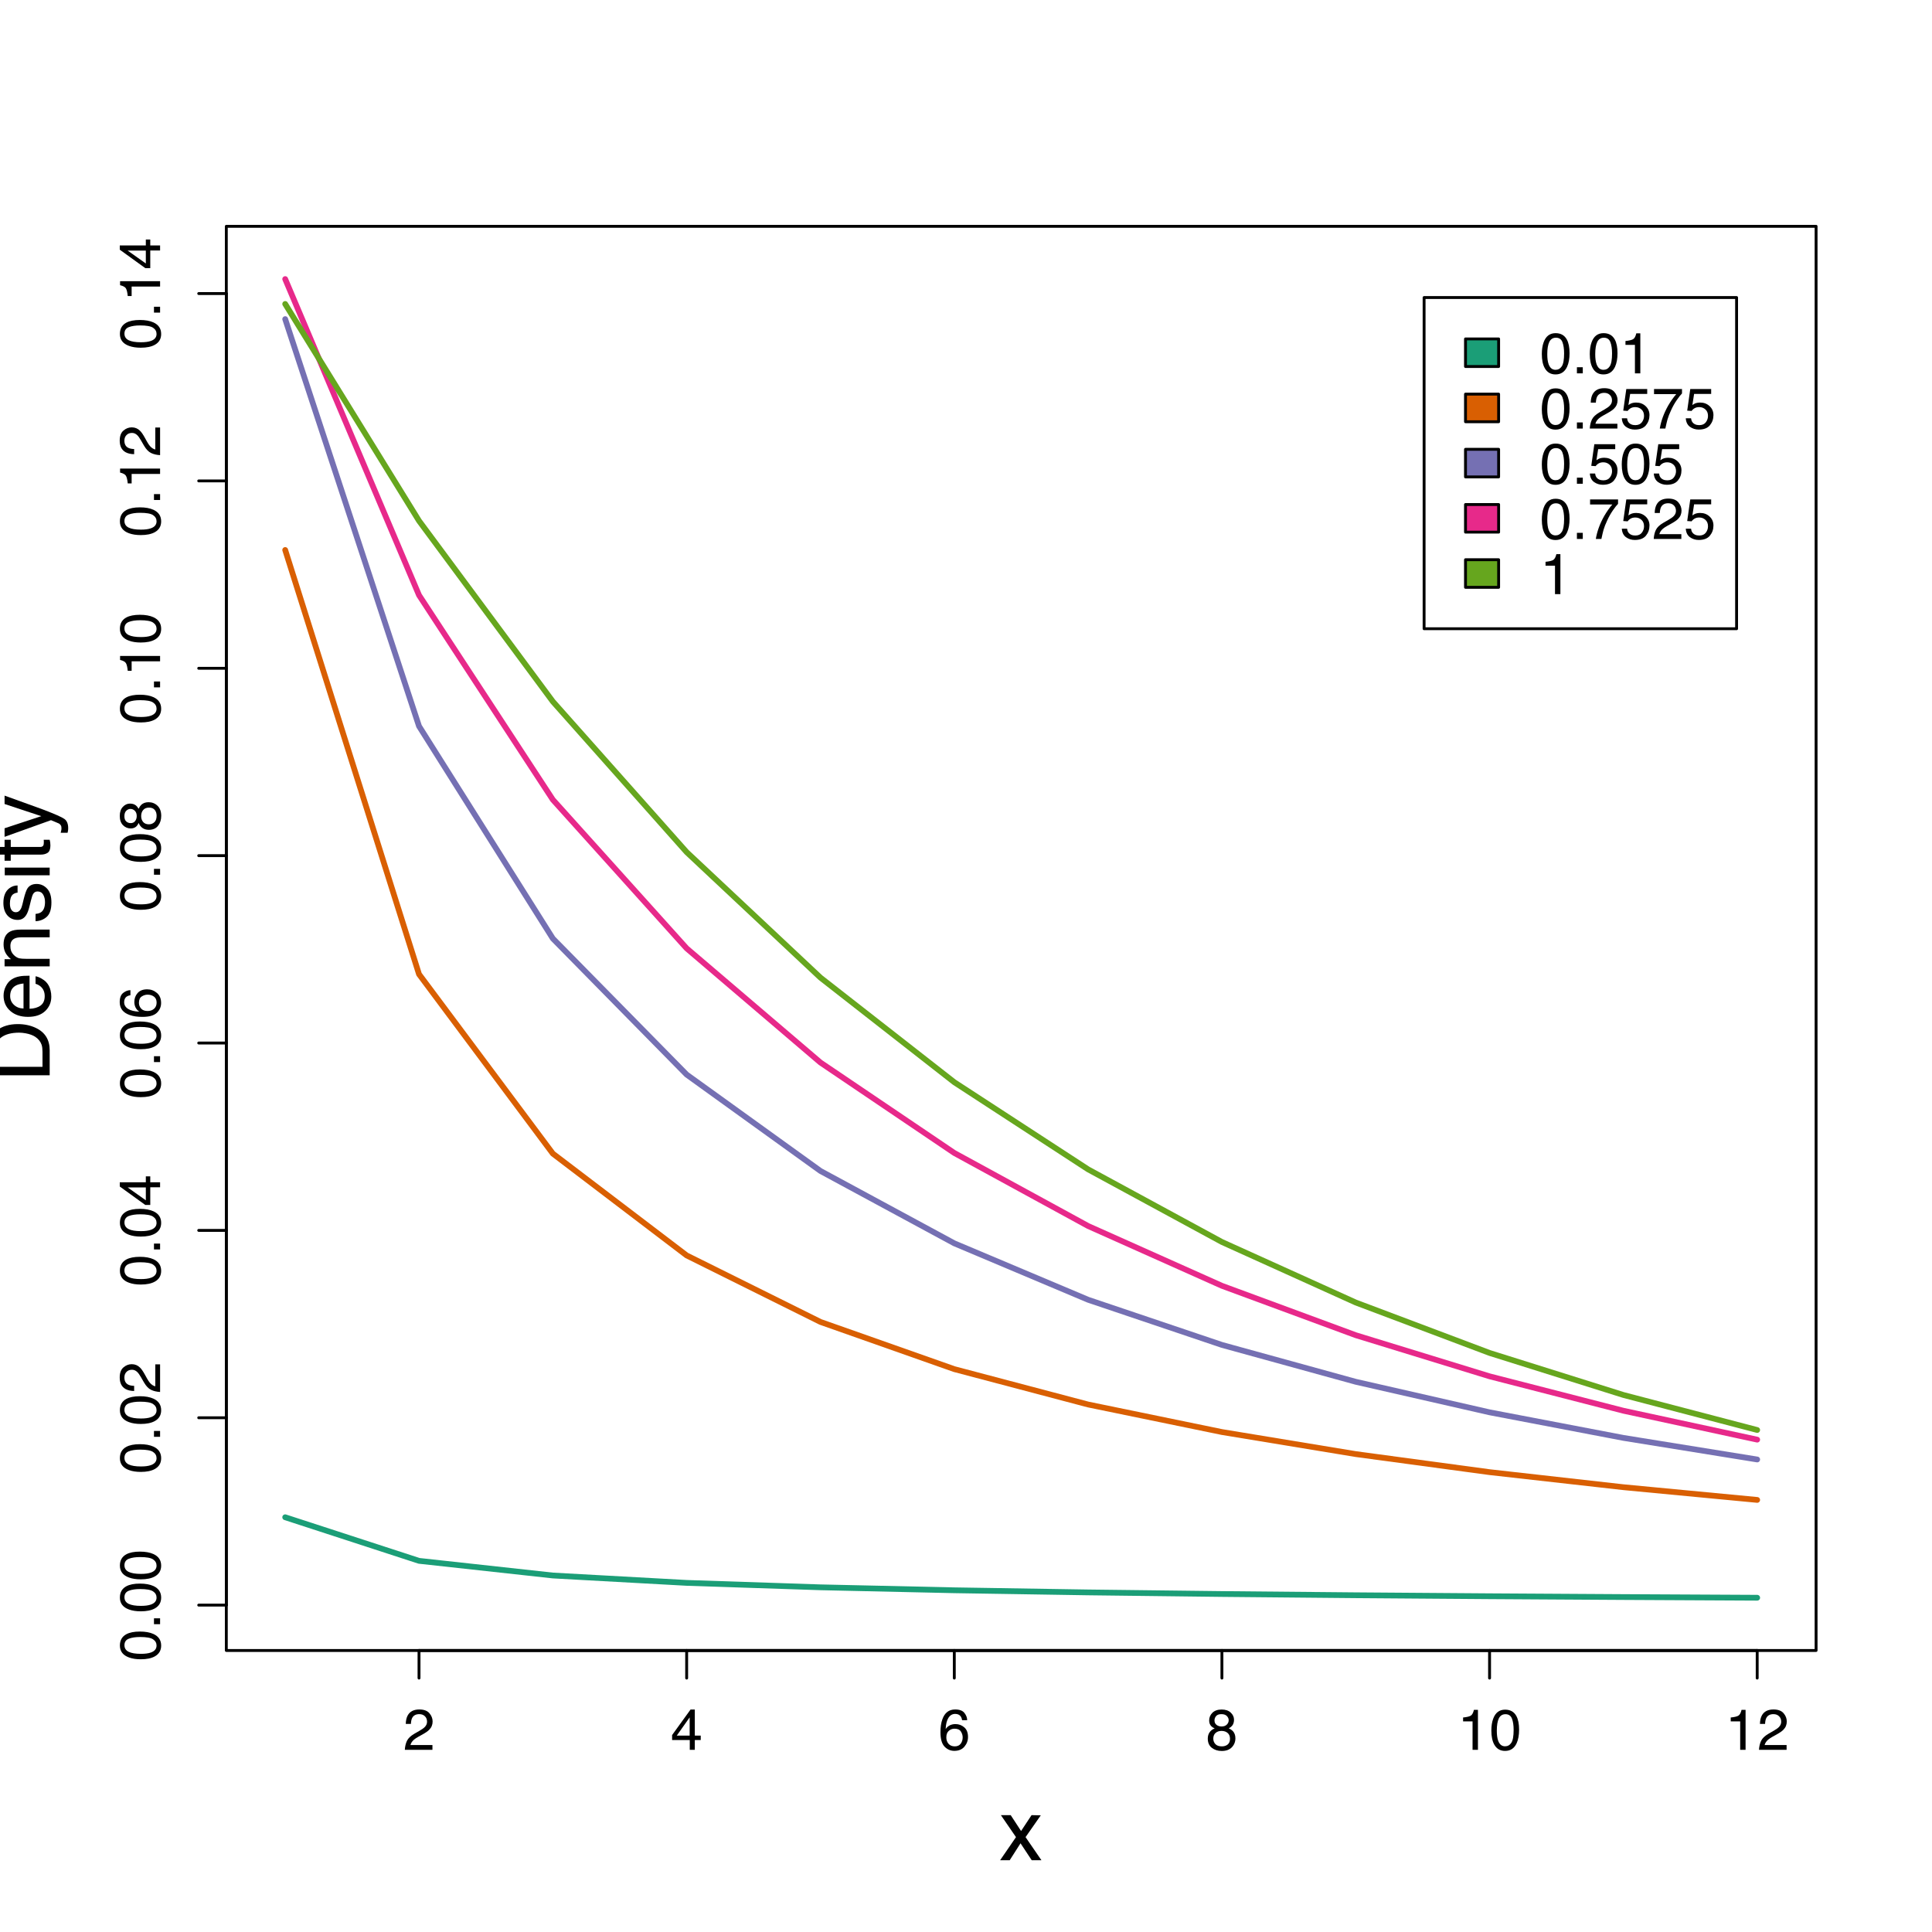 <?xml version="1.0" encoding="UTF-8"?>
<svg xmlns="http://www.w3.org/2000/svg" xmlns:xlink="http://www.w3.org/1999/xlink" width="504pt" height="504pt" viewBox="0 0 504 504" version="1.1">
<defs>
<g>
<symbol overflow="visible" id="glyph0-0">
<path style="stroke:none;" d="M 0.484 0 L 0.484 -10.766 L 9.031 -10.766 L 9.031 0 Z M 7.672 -1.344 L 7.672 -9.406 L 1.828 -9.406 L 1.828 -1.344 Z M 7.672 -1.344 "/>
</symbol>
<symbol overflow="visible" id="glyph0-1">
<path style="stroke:none;" d="M 0.469 0 C 0.52 -0.906 0.707 -1.691 1.031 -2.359 C 1.352 -3.023 1.988 -3.633 2.938 -4.188 L 4.344 -5 C 4.969 -5.363 5.406 -5.676 5.656 -5.938 C 6.062 -6.344 6.266 -6.805 6.266 -7.328 C 6.266 -7.93 6.078 -8.41 5.703 -8.766 C 5.336 -9.129 4.852 -9.312 4.25 -9.312 C 3.344 -9.312 2.719 -8.973 2.375 -8.297 C 2.188 -7.922 2.082 -7.41 2.062 -6.766 L 0.719 -6.766 C 0.738 -7.68 0.91 -8.426 1.234 -9 C 1.805 -10.02 2.812 -10.531 4.25 -10.531 C 5.457 -10.531 6.336 -10.203 6.891 -9.547 C 7.441 -8.898 7.719 -8.18 7.719 -7.391 C 7.719 -6.547 7.422 -5.828 6.828 -5.234 C 6.492 -4.879 5.883 -4.457 5 -3.969 L 3.984 -3.406 C 3.516 -3.145 3.141 -2.895 2.859 -2.656 C 2.367 -2.227 2.062 -1.758 1.938 -1.25 L 7.672 -1.25 L 7.672 0 Z M 0.469 0 "/>
</symbol>
<symbol overflow="visible" id="glyph0-2">
<path style="stroke:none;" d="M 4.953 -3.719 L 4.953 -8.469 L 1.594 -3.719 Z M 4.984 0 L 4.984 -2.562 L 0.375 -2.562 L 0.375 -3.859 L 5.188 -10.516 L 6.297 -10.516 L 6.297 -3.719 L 7.844 -3.719 L 7.844 -2.562 L 6.297 -2.562 L 6.297 0 Z M 4.984 0 "/>
</symbol>
<symbol overflow="visible" id="glyph0-3">
<path style="stroke:none;" d="M 4.391 -10.531 C 5.555 -10.531 6.367 -10.223 6.828 -9.609 C 7.297 -9.004 7.531 -8.379 7.531 -7.734 L 6.219 -7.734 C 6.145 -8.148 6.023 -8.477 5.859 -8.719 C 5.535 -9.156 5.051 -9.375 4.406 -9.375 C 3.664 -9.375 3.078 -9.031 2.641 -8.344 C 2.211 -7.664 1.973 -6.691 1.922 -5.422 C 2.223 -5.867 2.602 -6.203 3.062 -6.422 C 3.488 -6.617 3.957 -6.719 4.469 -6.719 C 5.352 -6.719 6.117 -6.438 6.766 -5.875 C 7.422 -5.312 7.75 -4.473 7.75 -3.359 C 7.75 -2.41 7.438 -1.566 6.812 -0.828 C 6.195 -0.098 5.316 0.266 4.172 0.266 C 3.191 0.266 2.344 -0.102 1.625 -0.844 C 0.914 -1.594 0.562 -2.848 0.562 -4.609 C 0.562 -5.91 0.723 -7.016 1.047 -7.922 C 1.648 -9.66 2.766 -10.531 4.391 -10.531 Z M 4.297 -0.906 C 4.984 -0.906 5.5 -1.133 5.844 -1.594 C 6.188 -2.062 6.359 -2.613 6.359 -3.25 C 6.359 -3.789 6.203 -4.301 5.891 -4.781 C 5.586 -5.27 5.031 -5.516 4.219 -5.516 C 3.656 -5.516 3.16 -5.328 2.734 -4.953 C 2.305 -4.578 2.094 -4.008 2.094 -3.25 C 2.094 -2.582 2.285 -2.023 2.672 -1.578 C 3.066 -1.129 3.609 -0.906 4.297 -0.906 Z M 4.297 -0.906 "/>
</symbol>
<symbol overflow="visible" id="glyph0-4">
<path style="stroke:none;" d="M 4.078 -6.094 C 4.66 -6.094 5.113 -6.254 5.438 -6.578 C 5.77 -6.898 5.938 -7.285 5.938 -7.734 C 5.938 -8.129 5.781 -8.488 5.469 -8.812 C 5.156 -9.145 4.676 -9.312 4.031 -9.312 C 3.395 -9.312 2.938 -9.145 2.656 -8.812 C 2.375 -8.488 2.234 -8.109 2.234 -7.672 C 2.234 -7.172 2.414 -6.781 2.781 -6.5 C 3.145 -6.227 3.578 -6.094 4.078 -6.094 Z M 4.156 -0.906 C 4.77 -0.906 5.273 -1.066 5.672 -1.391 C 6.078 -1.723 6.281 -2.219 6.281 -2.875 C 6.281 -3.551 6.07 -4.062 5.656 -4.406 C 5.25 -4.758 4.719 -4.938 4.062 -4.938 C 3.438 -4.938 2.922 -4.758 2.516 -4.406 C 2.117 -4.051 1.922 -3.555 1.922 -2.922 C 1.922 -2.367 2.102 -1.895 2.469 -1.5 C 2.832 -1.102 3.395 -0.906 4.156 -0.906 Z M 2.281 -5.594 C 1.914 -5.75 1.629 -5.93 1.422 -6.141 C 1.035 -6.523 0.844 -7.031 0.844 -7.656 C 0.844 -8.438 1.125 -9.109 1.688 -9.672 C 2.258 -10.234 3.066 -10.516 4.109 -10.516 C 5.117 -10.516 5.906 -10.25 6.469 -9.719 C 7.039 -9.188 7.328 -8.566 7.328 -7.859 C 7.328 -7.211 7.16 -6.688 6.828 -6.281 C 6.648 -6.051 6.363 -5.828 5.969 -5.609 C 6.406 -5.398 6.75 -5.172 7 -4.922 C 7.457 -4.43 7.688 -3.797 7.688 -3.016 C 7.688 -2.086 7.375 -1.301 6.75 -0.656 C 6.133 -0.02 5.258 0.297 4.125 0.297 C 3.102 0.297 2.238 0.02 1.531 -0.531 C 0.832 -1.082 0.484 -1.883 0.484 -2.938 C 0.484 -3.562 0.633 -4.098 0.938 -4.547 C 1.238 -5.004 1.688 -5.352 2.281 -5.594 Z M 2.281 -5.594 "/>
</symbol>
<symbol overflow="visible" id="glyph0-5">
<path style="stroke:none;" d="M 1.438 -7.422 L 1.438 -8.438 C 2.383 -8.531 3.047 -8.688 3.422 -8.906 C 3.797 -9.125 4.078 -9.633 4.266 -10.438 L 5.312 -10.438 L 5.312 0 L 3.906 0 L 3.906 -7.422 Z M 1.438 -7.422 "/>
</symbol>
<symbol overflow="visible" id="glyph0-6">
<path style="stroke:none;" d="M 4.062 -10.484 C 5.414 -10.484 6.395 -9.926 7 -8.812 C 7.469 -7.945 7.703 -6.766 7.703 -5.266 C 7.703 -3.836 7.488 -2.656 7.062 -1.719 C 6.445 -0.383 5.441 0.281 4.047 0.281 C 2.785 0.281 1.848 -0.266 1.234 -1.359 C 0.723 -2.266 0.469 -3.488 0.469 -5.031 C 0.469 -6.219 0.625 -7.238 0.938 -8.094 C 1.508 -9.688 2.551 -10.484 4.062 -10.484 Z M 4.047 -0.922 C 4.723 -0.922 5.266 -1.223 5.672 -1.828 C 6.078 -2.43 6.281 -3.555 6.281 -5.203 C 6.281 -6.398 6.133 -7.379 5.844 -8.141 C 5.551 -8.91 4.984 -9.297 4.141 -9.297 C 3.359 -9.297 2.785 -8.93 2.422 -8.203 C 2.066 -7.473 1.891 -6.398 1.891 -4.984 C 1.891 -3.91 2.004 -3.051 2.234 -2.406 C 2.586 -1.414 3.191 -0.922 4.047 -0.922 Z M 4.047 -0.922 "/>
</symbol>
<symbol overflow="visible" id="glyph0-7">
<path style="stroke:none;" d="M 1.281 -1.594 L 2.812 -1.594 L 2.812 0 L 1.281 0 Z M 1.281 -1.594 "/>
</symbol>
<symbol overflow="visible" id="glyph0-8">
<path style="stroke:none;" d="M 1.859 -2.672 C 1.941 -1.922 2.289 -1.398 2.906 -1.109 C 3.219 -0.961 3.578 -0.891 3.984 -0.891 C 4.766 -0.891 5.344 -1.141 5.719 -1.641 C 6.094 -2.141 6.281 -2.691 6.281 -3.297 C 6.281 -4.023 6.055 -4.586 5.609 -4.984 C 5.16 -5.391 4.625 -5.594 4 -5.594 C 3.551 -5.594 3.16 -5.504 2.828 -5.328 C 2.504 -5.148 2.227 -4.906 2 -4.594 L 0.859 -4.672 L 1.656 -10.312 L 7.109 -10.312 L 7.109 -9.031 L 2.656 -9.031 L 2.203 -6.125 C 2.453 -6.312 2.688 -6.453 2.906 -6.547 C 3.289 -6.703 3.738 -6.781 4.25 -6.781 C 5.219 -6.781 6.035 -6.469 6.703 -5.844 C 7.367 -5.227 7.703 -4.445 7.703 -3.5 C 7.703 -2.5 7.395 -1.617 6.781 -0.859 C 6.164 -0.109 5.191 0.266 3.859 0.266 C 3.004 0.266 2.242 0.023 1.578 -0.453 C 0.922 -0.93 0.555 -1.672 0.484 -2.672 Z M 1.859 -2.672 "/>
</symbol>
<symbol overflow="visible" id="glyph0-9">
<path style="stroke:none;" d="M 7.844 -10.312 L 7.844 -9.156 C 7.508 -8.832 7.062 -8.266 6.5 -7.453 C 5.938 -6.641 5.441 -5.766 5.016 -4.828 C 4.586 -3.922 4.266 -3.094 4.047 -2.344 C 3.91 -1.852 3.727 -1.07 3.5 0 L 2.047 0 C 2.379 -2 3.109 -3.992 4.234 -5.984 C 4.91 -7.141 5.613 -8.141 6.344 -8.984 L 0.547 -8.984 L 0.547 -10.312 Z M 7.844 -10.312 "/>
</symbol>
<symbol overflow="visible" id="glyph1-0">
<path style="stroke:none;" d="M 0 -0.484 L -10.766 -0.484 L -10.766 -9.031 L 0 -9.031 Z M -1.344 -7.672 L -9.406 -7.672 L -9.406 -1.828 L -1.344 -1.828 Z M -1.344 -7.672 "/>
</symbol>
<symbol overflow="visible" id="glyph1-1">
<path style="stroke:none;" d="M -10.484 -4.062 C -10.484 -5.414 -9.926 -6.395 -8.812 -7 C -7.945 -7.469 -6.766 -7.703 -5.266 -7.703 C -3.836 -7.703 -2.656 -7.488 -1.719 -7.062 C -0.383 -6.445 0.281 -5.441 0.281 -4.047 C 0.281 -2.785 -0.266 -1.848 -1.359 -1.234 C -2.266 -0.723 -3.488 -0.469 -5.031 -0.469 C -6.219 -0.469 -7.238 -0.625 -8.094 -0.938 C -9.688 -1.508 -10.484 -2.551 -10.484 -4.062 Z M -0.922 -4.047 C -0.922 -4.723 -1.223 -5.266 -1.828 -5.672 C -2.43 -6.078 -3.555 -6.281 -5.203 -6.281 C -6.398 -6.281 -7.379 -6.133 -8.141 -5.844 C -8.91 -5.551 -9.297 -4.984 -9.297 -4.141 C -9.297 -3.359 -8.93 -2.785 -8.203 -2.422 C -7.473 -2.066 -6.398 -1.891 -4.984 -1.891 C -3.91 -1.891 -3.051 -2.004 -2.406 -2.234 C -1.414 -2.586 -0.922 -3.191 -0.922 -4.047 Z M -0.922 -4.047 "/>
</symbol>
<symbol overflow="visible" id="glyph1-2">
<path style="stroke:none;" d="M -1.594 -1.281 L -1.594 -2.812 L 0 -2.812 L 0 -1.281 Z M -1.594 -1.281 "/>
</symbol>
<symbol overflow="visible" id="glyph1-3">
<path style="stroke:none;" d="M 0 -0.469 C -0.906 -0.52 -1.691 -0.707 -2.359 -1.031 C -3.023 -1.352 -3.633 -1.988 -4.188 -2.938 L -5 -4.344 C -5.363 -4.969 -5.676 -5.406 -5.938 -5.656 C -6.344 -6.062 -6.805 -6.266 -7.328 -6.266 C -7.93 -6.266 -8.41 -6.078 -8.766 -5.703 C -9.129 -5.336 -9.312 -4.852 -9.312 -4.25 C -9.312 -3.344 -8.973 -2.719 -8.297 -2.375 C -7.922 -2.188 -7.41 -2.082 -6.766 -2.062 L -6.766 -0.719 C -7.68 -0.738 -8.426 -0.91 -9 -1.234 C -10.02 -1.805 -10.531 -2.812 -10.531 -4.25 C -10.531 -5.457 -10.203 -6.336 -9.547 -6.891 C -8.898 -7.441 -8.18 -7.719 -7.391 -7.719 C -6.547 -7.719 -5.828 -7.422 -5.234 -6.828 C -4.879 -6.492 -4.457 -5.883 -3.969 -5 L -3.406 -3.984 C -3.145 -3.516 -2.895 -3.141 -2.656 -2.859 C -2.227 -2.367 -1.758 -2.062 -1.25 -1.938 L -1.25 -7.672 L 0 -7.672 Z M 0 -0.469 "/>
</symbol>
<symbol overflow="visible" id="glyph1-4">
<path style="stroke:none;" d="M -3.719 -4.953 L -8.469 -4.953 L -3.719 -1.594 Z M 0 -4.984 L -2.562 -4.984 L -2.562 -0.375 L -3.859 -0.375 L -10.516 -5.188 L -10.516 -6.297 L -3.719 -6.297 L -3.719 -7.844 L -2.562 -7.844 L -2.562 -6.297 L 0 -6.297 Z M 0 -4.984 "/>
</symbol>
<symbol overflow="visible" id="glyph1-5">
<path style="stroke:none;" d="M -10.531 -4.391 C -10.531 -5.555 -10.223 -6.367 -9.609 -6.828 C -9.004 -7.297 -8.379 -7.531 -7.734 -7.531 L -7.734 -6.219 C -8.148 -6.145 -8.477 -6.023 -8.719 -5.859 C -9.156 -5.535 -9.375 -5.051 -9.375 -4.406 C -9.375 -3.664 -9.031 -3.078 -8.344 -2.641 C -7.664 -2.211 -6.691 -1.973 -5.422 -1.922 C -5.867 -2.223 -6.203 -2.602 -6.422 -3.062 C -6.617 -3.488 -6.719 -3.957 -6.719 -4.469 C -6.719 -5.352 -6.438 -6.117 -5.875 -6.766 C -5.312 -7.422 -4.473 -7.75 -3.359 -7.75 C -2.41 -7.75 -1.566 -7.438 -0.828 -6.812 C -0.098 -6.195 0.266 -5.316 0.266 -4.172 C 0.266 -3.191 -0.102 -2.344 -0.844 -1.625 C -1.594 -0.914 -2.848 -0.562 -4.609 -0.562 C -5.91 -0.562 -7.016 -0.723 -7.922 -1.047 C -9.66 -1.648 -10.531 -2.766 -10.531 -4.391 Z M -0.906 -4.297 C -0.906 -4.984 -1.133 -5.5 -1.594 -5.844 C -2.062 -6.188 -2.613 -6.359 -3.25 -6.359 C -3.789 -6.359 -4.301 -6.203 -4.781 -5.891 C -5.27 -5.586 -5.516 -5.031 -5.516 -4.219 C -5.516 -3.656 -5.328 -3.16 -4.953 -2.734 C -4.578 -2.305 -4.008 -2.094 -3.25 -2.094 C -2.582 -2.094 -2.023 -2.285 -1.578 -2.672 C -1.129 -3.066 -0.906 -3.609 -0.906 -4.297 Z M -0.906 -4.297 "/>
</symbol>
<symbol overflow="visible" id="glyph1-6">
<path style="stroke:none;" d="M -6.094 -4.078 C -6.094 -4.66 -6.254 -5.113 -6.578 -5.438 C -6.898 -5.77 -7.285 -5.938 -7.734 -5.938 C -8.129 -5.938 -8.488 -5.781 -8.812 -5.469 C -9.145 -5.156 -9.312 -4.676 -9.312 -4.031 C -9.312 -3.395 -9.145 -2.938 -8.812 -2.656 C -8.488 -2.375 -8.109 -2.234 -7.672 -2.234 C -7.172 -2.234 -6.781 -2.414 -6.5 -2.781 C -6.227 -3.145 -6.094 -3.578 -6.094 -4.078 Z M -0.906 -4.156 C -0.906 -4.77 -1.066 -5.273 -1.391 -5.672 C -1.723 -6.078 -2.219 -6.281 -2.875 -6.281 C -3.551 -6.281 -4.062 -6.07 -4.406 -5.656 C -4.758 -5.25 -4.938 -4.719 -4.938 -4.062 C -4.938 -3.438 -4.758 -2.922 -4.406 -2.516 C -4.051 -2.117 -3.555 -1.922 -2.922 -1.922 C -2.367 -1.922 -1.895 -2.102 -1.5 -2.469 C -1.102 -2.832 -0.906 -3.395 -0.906 -4.156 Z M -5.594 -2.281 C -5.75 -1.914 -5.93 -1.629 -6.141 -1.422 C -6.523 -1.035 -7.031 -0.844 -7.656 -0.844 C -8.438 -0.844 -9.109 -1.125 -9.672 -1.688 C -10.234 -2.258 -10.516 -3.066 -10.516 -4.109 C -10.516 -5.117 -10.25 -5.906 -9.719 -6.469 C -9.188 -7.039 -8.566 -7.328 -7.859 -7.328 C -7.211 -7.328 -6.688 -7.16 -6.281 -6.828 C -6.051 -6.648 -5.828 -6.363 -5.609 -5.969 C -5.398 -6.406 -5.172 -6.75 -4.922 -7 C -4.43 -7.457 -3.797 -7.688 -3.016 -7.688 C -2.086 -7.688 -1.301 -7.375 -0.656 -6.75 C -0.02 -6.133 0.297 -5.258 0.297 -4.125 C 0.297 -3.102 0.02 -2.238 -0.531 -1.531 C -1.082 -0.832 -1.883 -0.484 -2.938 -0.484 C -3.562 -0.484 -4.098 -0.633 -4.547 -0.938 C -5.004 -1.238 -5.352 -1.688 -5.594 -2.281 Z M -5.594 -2.281 "/>
</symbol>
<symbol overflow="visible" id="glyph1-7">
<path style="stroke:none;" d="M -7.422 -1.438 L -8.438 -1.438 C -8.531 -2.383 -8.688 -3.047 -8.906 -3.422 C -9.125 -3.797 -9.633 -4.078 -10.438 -4.266 L -10.438 -5.312 L 0 -5.312 L 0 -3.906 L -7.422 -3.906 Z M -7.422 -1.438 "/>
</symbol>
<symbol overflow="visible" id="glyph2-0">
<path style="stroke:none;" d="M 0.719 0 L 0.719 -16.141 L 13.531 -16.141 L 13.531 0 Z M 11.516 -2.016 L 11.516 -14.125 L 2.75 -14.125 L 2.75 -2.016 Z M 11.516 -2.016 "/>
</symbol>
<symbol overflow="visible" id="glyph2-1">
<path style="stroke:none;" d="M 0.328 -11.766 L 2.891 -11.766 L 5.594 -7.625 L 8.328 -11.766 L 10.734 -11.719 L 6.766 -6.031 L 10.906 0 L 8.375 0 L 5.453 -4.422 L 2.625 0 L 0.125 0 L 4.266 -6.031 Z M 0.328 -11.766 "/>
</symbol>
<symbol overflow="visible" id="glyph3-0">
<path style="stroke:none;" d="M 0 -0.719 L -16.141 -0.719 L -16.141 -13.531 L 0 -13.531 Z M -2.016 -11.516 L -14.125 -11.516 L -14.125 -2.75 L -2.016 -2.75 Z M -2.016 -11.516 "/>
</symbol>
<symbol overflow="visible" id="glyph3-1">
<path style="stroke:none;" d="M -1.875 -7.906 C -1.875 -8.645 -1.945 -9.254 -2.094 -9.734 C -2.383 -10.586 -2.938 -11.285 -3.75 -11.828 C -4.395 -12.254 -5.227 -12.562 -6.25 -12.75 C -6.852 -12.863 -7.414 -12.922 -7.938 -12.922 C -9.938 -12.922 -11.488 -12.52 -12.594 -11.719 C -13.707 -10.926 -14.266 -9.648 -14.266 -7.891 L -14.266 -4.016 L -1.875 -4.016 Z M -16.141 -1.812 L -16.141 -8.344 C -16.141 -10.562 -15.352 -12.285 -13.781 -13.516 C -12.352 -14.609 -10.531 -15.156 -8.312 -15.156 C -6.602 -15.156 -5.055 -14.832 -3.672 -14.188 C -1.223 -13.051 0 -11.098 0 -8.328 L 0 -1.812 Z M -16.141 -1.812 "/>
</symbol>
<symbol overflow="visible" id="glyph3-2">
<path style="stroke:none;" d="M -12.031 -6.344 C -12.031 -7.188 -11.832 -8 -11.438 -8.781 C -11.051 -9.562 -10.547 -10.156 -9.922 -10.562 C -9.328 -10.957 -8.633 -11.223 -7.844 -11.359 C -7.301 -11.473 -6.438 -11.531 -5.25 -11.531 L -5.25 -2.906 C -4.051 -2.945 -3.094 -3.227 -2.375 -3.75 C -1.656 -4.281 -1.297 -5.098 -1.297 -6.203 C -1.297 -7.234 -1.633 -8.055 -2.312 -8.672 C -2.707 -9.023 -3.164 -9.273 -3.688 -9.422 L -3.688 -11.375 C -3.258 -11.32 -2.781 -11.148 -2.25 -10.859 C -1.719 -10.566 -1.281 -10.242 -0.938 -9.891 C -0.352 -9.285 0.035 -8.539 0.234 -7.656 C 0.359 -7.176 0.422 -6.641 0.422 -6.047 C 0.422 -4.578 -0.109 -3.332 -1.172 -2.312 C -2.242 -1.301 -3.738 -0.797 -5.656 -0.797 C -7.551 -0.797 -9.086 -1.305 -10.266 -2.328 C -11.441 -3.359 -12.031 -4.695 -12.031 -6.344 Z M -6.828 -9.5 C -7.68 -9.414 -8.363 -9.227 -8.875 -8.938 C -9.832 -8.395 -10.312 -7.492 -10.312 -6.234 C -10.312 -5.316 -9.984 -4.551 -9.328 -3.938 C -8.672 -3.32 -7.836 -3 -6.828 -2.969 Z M -12.047 -6.156 Z M -12.047 -6.156 "/>
</symbol>
<symbol overflow="visible" id="glyph3-3">
<path style="stroke:none;" d="M -11.766 -1.453 L -11.766 -3.328 L -10.094 -3.328 C -10.781 -3.879 -11.273 -4.469 -11.578 -5.094 C -11.879 -5.719 -12.031 -6.41 -12.031 -7.172 C -12.031 -8.836 -11.445 -9.969 -10.281 -10.562 C -9.645 -10.883 -8.734 -11.047 -7.547 -11.047 L 0 -11.047 L 0 -9.031 L -7.422 -9.031 C -8.141 -9.031 -8.719 -8.926 -9.156 -8.719 C -9.883 -8.363 -10.25 -7.723 -10.25 -6.797 C -10.25 -6.328 -10.203 -5.941 -10.109 -5.641 C -9.941 -5.098 -9.617 -4.625 -9.141 -4.219 C -8.754 -3.883 -8.352 -3.664 -7.938 -3.562 C -7.52 -3.469 -6.926 -3.422 -6.156 -3.422 L 0 -3.422 L 0 -1.453 Z M -12.047 -6.094 Z M -12.047 -6.094 "/>
</symbol>
<symbol overflow="visible" id="glyph3-4">
<path style="stroke:none;" d="M -3.688 -2.625 C -3.031 -2.688 -2.523 -2.852 -2.172 -3.125 C -1.535 -3.625 -1.219 -4.488 -1.219 -5.719 C -1.219 -6.445 -1.375 -7.086 -1.688 -7.641 C -2.008 -8.203 -2.504 -8.484 -3.172 -8.484 C -3.68 -8.484 -4.066 -8.258 -4.328 -7.812 C -4.492 -7.531 -4.68 -6.969 -4.891 -6.125 L -5.281 -4.547 C -5.531 -3.547 -5.812 -2.805 -6.125 -2.328 C -6.656 -1.484 -7.395 -1.062 -8.344 -1.062 C -9.457 -1.062 -10.359 -1.457 -11.047 -2.25 C -11.734 -3.051 -12.078 -4.133 -12.078 -5.5 C -12.078 -7.27 -11.555 -8.547 -10.516 -9.328 C -9.859 -9.816 -9.145 -10.055 -8.375 -10.047 L -8.375 -8.172 C -8.82 -8.141 -9.234 -7.984 -9.609 -7.703 C -10.117 -7.242 -10.375 -6.457 -10.375 -5.344 C -10.375 -4.594 -10.234 -4.023 -9.953 -3.641 C -9.672 -3.254 -9.297 -3.062 -8.828 -3.062 C -8.305 -3.062 -7.895 -3.316 -7.594 -3.828 C -7.406 -4.117 -7.242 -4.551 -7.109 -5.125 L -6.797 -6.422 C -6.441 -7.848 -6.109 -8.801 -5.797 -9.281 C -5.285 -10.051 -4.488 -10.438 -3.406 -10.438 C -2.352 -10.438 -1.445 -10.035 -0.688 -9.234 C 0.07 -8.441 0.453 -7.234 0.453 -5.609 C 0.453 -3.859 0.055 -2.617 -0.734 -1.891 C -1.535 -1.16 -2.52 -0.77 -3.688 -0.719 Z M -12.047 -5.547 Z M -12.047 -5.547 "/>
</symbol>
<symbol overflow="visible" id="glyph3-5">
<path style="stroke:none;" d="M -11.719 -1.453 L -11.719 -3.453 L 0 -3.453 L 0 -1.453 Z M -16.141 -1.453 L -16.141 -3.453 L -13.891 -3.453 L -13.891 -1.453 Z M -16.141 -1.453 "/>
</symbol>
<symbol overflow="visible" id="glyph3-6">
<path style="stroke:none;" d="M -15.047 -1.844 L -15.047 -3.844 L -11.766 -3.844 L -11.766 -5.719 L -10.156 -5.719 L -10.156 -3.844 L -2.469 -3.844 C -2.062 -3.844 -1.785 -3.984 -1.641 -4.266 C -1.566 -4.422 -1.531 -4.676 -1.531 -5.031 C -1.531 -5.125 -1.531 -5.223 -1.531 -5.328 C -1.531 -5.441 -1.539 -5.57 -1.562 -5.719 L 0 -5.719 C 0.062 -5.5 0.109 -5.266 0.141 -5.016 C 0.172 -4.766 0.188 -4.5 0.188 -4.219 C 0.188 -3.289 -0.047 -2.66 -0.516 -2.328 C -0.992 -2.004 -1.609 -1.844 -2.359 -1.844 L -10.156 -1.844 L -10.156 -0.25 L -11.766 -0.25 L -11.766 -1.844 Z M -15.047 -1.844 "/>
</symbol>
<symbol overflow="visible" id="glyph3-7">
<path style="stroke:none;" d="M -11.766 -8.797 L -11.766 -10.984 C -11.016 -10.703 -9.297 -10.082 -6.609 -9.125 C -4.586 -8.406 -2.938 -7.805 -1.656 -7.328 C 1.344 -6.18 3.172 -5.375 3.828 -4.906 C 4.492 -4.438 4.828 -3.633 4.828 -2.5 C 4.828 -2.219 4.812 -2 4.781 -1.844 C 4.758 -1.695 4.723 -1.516 4.672 -1.297 L 2.875 -1.297 C 2.969 -1.641 3.023 -1.891 3.047 -2.047 C 3.066 -2.203 3.078 -2.336 3.078 -2.453 C 3.078 -2.816 3.016 -3.082 2.891 -3.25 C 2.773 -3.426 2.629 -3.57 2.453 -3.688 C 2.391 -3.727 2.086 -3.859 1.547 -4.078 C 1.004 -4.305 0.602 -4.473 0.344 -4.578 L -11.766 -0.234 L -11.766 -2.469 L -2.188 -5.625 Z M -12.047 -5.609 Z M -12.047 -5.609 "/>
</symbol>
</g>
</defs>
<g id="surface29">
<rect x="0" y="0" width="504" height="504" style="fill:rgb(100%,100%,100%);fill-opacity:1;stroke:none;"/>
<path style="fill:none;stroke-width:0.75;stroke-linecap:round;stroke-linejoin:round;stroke:rgb(0%,0%,0%);stroke-opacity:1;stroke-miterlimit:10;" d="M 109.309 430.559 L 458.398 430.559 "/>
<path style="fill:none;stroke-width:0.75;stroke-linecap:round;stroke-linejoin:round;stroke:rgb(0%,0%,0%);stroke-opacity:1;stroke-miterlimit:10;" d="M 109.309 430.559 L 109.309 437.762 "/>
<path style="fill:none;stroke-width:0.75;stroke-linecap:round;stroke-linejoin:round;stroke:rgb(0%,0%,0%);stroke-opacity:1;stroke-miterlimit:10;" d="M 179.129 430.559 L 179.129 437.762 "/>
<path style="fill:none;stroke-width:0.75;stroke-linecap:round;stroke-linejoin:round;stroke:rgb(0%,0%,0%);stroke-opacity:1;stroke-miterlimit:10;" d="M 248.945 430.559 L 248.945 437.762 "/>
<path style="fill:none;stroke-width:0.75;stroke-linecap:round;stroke-linejoin:round;stroke:rgb(0%,0%,0%);stroke-opacity:1;stroke-miterlimit:10;" d="M 318.762 430.559 L 318.762 437.762 "/>
<path style="fill:none;stroke-width:0.75;stroke-linecap:round;stroke-linejoin:round;stroke:rgb(0%,0%,0%);stroke-opacity:1;stroke-miterlimit:10;" d="M 388.582 430.559 L 388.582 437.762 "/>
<path style="fill:none;stroke-width:0.75;stroke-linecap:round;stroke-linejoin:round;stroke:rgb(0%,0%,0%);stroke-opacity:1;stroke-miterlimit:10;" d="M 458.398 430.559 L 458.398 437.762 "/>
<g style="fill:rgb(0%,0%,0%);fill-opacity:1;">
  <use xlink:href="#glyph0-1" x="105.137" y="456.48"/>
</g>
<g style="fill:rgb(0%,0%,0%);fill-opacity:1;">
  <use xlink:href="#glyph0-2" x="174.957" y="456.48"/>
</g>
<g style="fill:rgb(0%,0%,0%);fill-opacity:1;">
  <use xlink:href="#glyph0-3" x="244.773" y="456.48"/>
</g>
<g style="fill:rgb(0%,0%,0%);fill-opacity:1;">
  <use xlink:href="#glyph0-4" x="314.59" y="456.48"/>
</g>
<g style="fill:rgb(0%,0%,0%);fill-opacity:1;">
  <use xlink:href="#glyph0-5" x="380.238" y="456.48"/>
  <use xlink:href="#glyph0-6" x="388.581" y="456.48"/>
</g>
<g style="fill:rgb(0%,0%,0%);fill-opacity:1;">
  <use xlink:href="#glyph0-5" x="450.055" y="456.48"/>
  <use xlink:href="#glyph0-1" x="458.397" y="456.48"/>
</g>
<path style="fill:none;stroke-width:0.75;stroke-linecap:round;stroke-linejoin:round;stroke:rgb(0%,0%,0%);stroke-opacity:1;stroke-miterlimit:10;" d="M 59.039 418.727 L 59.039 76.578 "/>
<path style="fill:none;stroke-width:0.75;stroke-linecap:round;stroke-linejoin:round;stroke:rgb(0%,0%,0%);stroke-opacity:1;stroke-miterlimit:10;" d="M 59.039 418.727 L 51.84 418.727 "/>
<path style="fill:none;stroke-width:0.75;stroke-linecap:round;stroke-linejoin:round;stroke:rgb(0%,0%,0%);stroke-opacity:1;stroke-miterlimit:10;" d="M 59.039 369.848 L 51.84 369.848 "/>
<path style="fill:none;stroke-width:0.75;stroke-linecap:round;stroke-linejoin:round;stroke:rgb(0%,0%,0%);stroke-opacity:1;stroke-miterlimit:10;" d="M 59.039 320.969 L 51.84 320.969 "/>
<path style="fill:none;stroke-width:0.75;stroke-linecap:round;stroke-linejoin:round;stroke:rgb(0%,0%,0%);stroke-opacity:1;stroke-miterlimit:10;" d="M 59.039 272.09 L 51.84 272.09 "/>
<path style="fill:none;stroke-width:0.75;stroke-linecap:round;stroke-linejoin:round;stroke:rgb(0%,0%,0%);stroke-opacity:1;stroke-miterlimit:10;" d="M 59.039 223.215 L 51.84 223.215 "/>
<path style="fill:none;stroke-width:0.75;stroke-linecap:round;stroke-linejoin:round;stroke:rgb(0%,0%,0%);stroke-opacity:1;stroke-miterlimit:10;" d="M 59.039 174.336 L 51.84 174.336 "/>
<path style="fill:none;stroke-width:0.75;stroke-linecap:round;stroke-linejoin:round;stroke:rgb(0%,0%,0%);stroke-opacity:1;stroke-miterlimit:10;" d="M 59.039 125.457 L 51.84 125.457 "/>
<path style="fill:none;stroke-width:0.75;stroke-linecap:round;stroke-linejoin:round;stroke:rgb(0%,0%,0%);stroke-opacity:1;stroke-miterlimit:10;" d="M 59.039 76.578 L 51.84 76.578 "/>
<g style="fill:rgb(0%,0%,0%);fill-opacity:1;">
  <use xlink:href="#glyph1-1" x="41.762" y="433.324"/>
  <use xlink:href="#glyph1-2" x="41.762" y="424.982"/>
  <use xlink:href="#glyph1-1" x="41.762" y="420.814"/>
  <use xlink:href="#glyph1-1" x="41.762" y="412.472"/>
</g>
<g style="fill:rgb(0%,0%,0%);fill-opacity:1;">
  <use xlink:href="#glyph1-1" x="41.762" y="384.445"/>
  <use xlink:href="#glyph1-2" x="41.762" y="376.103"/>
  <use xlink:href="#glyph1-1" x="41.762" y="371.936"/>
  <use xlink:href="#glyph1-3" x="41.762" y="363.593"/>
</g>
<g style="fill:rgb(0%,0%,0%);fill-opacity:1;">
  <use xlink:href="#glyph1-1" x="41.762" y="335.566"/>
  <use xlink:href="#glyph1-2" x="41.762" y="327.224"/>
  <use xlink:href="#glyph1-1" x="41.762" y="323.057"/>
  <use xlink:href="#glyph1-4" x="41.762" y="314.714"/>
</g>
<g style="fill:rgb(0%,0%,0%);fill-opacity:1;">
  <use xlink:href="#glyph1-1" x="41.762" y="286.688"/>
  <use xlink:href="#glyph1-2" x="41.762" y="278.345"/>
  <use xlink:href="#glyph1-1" x="41.762" y="274.178"/>
  <use xlink:href="#glyph1-5" x="41.762" y="265.835"/>
</g>
<g style="fill:rgb(0%,0%,0%);fill-opacity:1;">
  <use xlink:href="#glyph1-1" x="41.762" y="237.812"/>
  <use xlink:href="#glyph1-2" x="41.762" y="229.47"/>
  <use xlink:href="#glyph1-1" x="41.762" y="225.303"/>
  <use xlink:href="#glyph1-6" x="41.762" y="216.96"/>
</g>
<g style="fill:rgb(0%,0%,0%);fill-opacity:1;">
  <use xlink:href="#glyph1-1" x="41.762" y="188.934"/>
  <use xlink:href="#glyph1-2" x="41.762" y="180.591"/>
  <use xlink:href="#glyph1-7" x="41.762" y="176.424"/>
  <use xlink:href="#glyph1-1" x="41.762" y="168.082"/>
</g>
<g style="fill:rgb(0%,0%,0%);fill-opacity:1;">
  <use xlink:href="#glyph1-1" x="41.762" y="140.055"/>
  <use xlink:href="#glyph1-2" x="41.762" y="131.712"/>
  <use xlink:href="#glyph1-7" x="41.762" y="127.545"/>
  <use xlink:href="#glyph1-3" x="41.762" y="119.203"/>
</g>
<g style="fill:rgb(0%,0%,0%);fill-opacity:1;">
  <use xlink:href="#glyph1-1" x="41.762" y="91.176"/>
  <use xlink:href="#glyph1-2" x="41.762" y="82.833"/>
  <use xlink:href="#glyph1-7" x="41.762" y="78.666"/>
  <use xlink:href="#glyph1-4" x="41.762" y="70.324"/>
</g>
<path style="fill:none;stroke-width:0.75;stroke-linecap:round;stroke-linejoin:round;stroke:rgb(0%,0%,0%);stroke-opacity:1;stroke-miterlimit:10;" d="M 59.039 430.559 L 473.762 430.559 L 473.762 59.039 L 59.039 59.039 L 59.039 430.559 "/>
<g style="fill:rgb(0%,0%,0%);fill-opacity:1;">
  <use xlink:href="#glyph2-1" x="260.773" y="485.281"/>
</g>
<g style="fill:rgb(0%,0%,0%);fill-opacity:1;">
  <use xlink:href="#glyph3-1" x="12.961" y="282.312"/>
  <use xlink:href="#glyph3-2" x="12.961" y="266.064"/>
  <use xlink:href="#glyph3-3" x="12.961" y="253.55"/>
  <use xlink:href="#glyph3-4" x="12.961" y="241.037"/>
  <use xlink:href="#glyph3-5" x="12.961" y="229.787"/>
  <use xlink:href="#glyph3-6" x="12.961" y="224.788"/>
  <use xlink:href="#glyph3-7" x="12.961" y="218.537"/>
</g>
<path style="fill:none;stroke-width:1.5;stroke-linecap:round;stroke-linejoin:round;stroke:rgb(10.588%,61.961%,46.667%);stroke-opacity:1;stroke-miterlimit:10;" d="M 74.398 395.805 L 109.309 407.176 L 144.219 411 L 179.129 412.926 L 214.035 414.082 L 248.945 414.855 L 283.855 415.41 L 318.762 415.828 L 353.672 416.152 L 388.582 416.41 L 423.492 416.621 L 458.398 416.801 "/>
<path style="fill:none;stroke-width:1.5;stroke-linecap:round;stroke-linejoin:round;stroke:rgb(85.098%,37.255%,0.784%);stroke-opacity:1;stroke-miterlimit:10;" d="M 74.398 143.477 L 109.309 254.141 L 144.219 300.941 L 179.129 327.504 L 214.035 344.852 L 248.945 357.164 L 283.855 366.391 L 318.762 373.574 L 353.672 379.328 L 388.582 384.039 L 423.492 387.965 L 458.398 391.281 "/>
<path style="fill:none;stroke-width:1.5;stroke-linecap:round;stroke-linejoin:round;stroke:rgb(45.882%,43.922%,70.196%);stroke-opacity:1;stroke-miterlimit:10;" d="M 74.398 83.246 L 109.309 189.434 L 144.219 244.832 L 179.129 280.328 L 214.035 305.469 L 248.945 324.344 L 283.855 339.066 L 318.762 350.848 L 353.672 360.465 L 388.582 368.43 L 423.492 375.102 L 458.398 380.734 "/>
<path style="fill:none;stroke-width:1.5;stroke-linecap:round;stroke-linejoin:round;stroke:rgb(90.588%,16.078%,54.118%);stroke-opacity:1;stroke-miterlimit:10;" d="M 74.398 72.801 L 109.309 155.262 L 144.219 208.617 L 179.129 247.402 L 214.035 277.184 L 248.945 300.773 L 283.855 319.828 L 318.762 335.426 L 353.672 348.312 L 388.582 359.039 L 423.492 368.016 L 458.398 375.559 "/>
<path style="fill:none;stroke-width:1.5;stroke-linecap:round;stroke-linejoin:round;stroke:rgb(40%,65.098%,11.765%);stroke-opacity:1;stroke-miterlimit:10;" d="M 74.398 79.293 L 109.309 135.867 L 144.219 183.008 L 179.129 222.297 L 214.035 255.035 L 248.945 282.316 L 283.855 305.051 L 318.762 323.996 L 353.672 339.785 L 388.582 352.941 L 423.492 363.906 L 458.398 373.043 "/>
<path style="fill-rule:nonzero;fill:rgb(100%,100%,100%);fill-opacity:1;stroke-width:0.75;stroke-linecap:round;stroke-linejoin:round;stroke:rgb(0%,0%,0%);stroke-opacity:1;stroke-miterlimit:10;" d="M 371.504 77.617 L 453.023 77.617 L 453.023 164.016 L 371.504 164.016 Z M 371.504 77.617 "/>
<path style="fill-rule:nonzero;fill:rgb(10.588%,61.961%,46.667%);fill-opacity:1;stroke-width:0.75;stroke-linecap:round;stroke-linejoin:round;stroke:rgb(0%,0%,0%);stroke-opacity:1;stroke-miterlimit:10;" d="M 382.305 88.414 L 390.945 88.414 L 390.945 95.613 L 382.305 95.613 Z M 382.305 88.414 "/>
<path style="fill-rule:nonzero;fill:rgb(85.098%,37.255%,0.784%);fill-opacity:1;stroke-width:0.75;stroke-linecap:round;stroke-linejoin:round;stroke:rgb(0%,0%,0%);stroke-opacity:1;stroke-miterlimit:10;" d="M 382.305 102.816 L 390.945 102.816 L 390.945 110.016 L 382.305 110.016 Z M 382.305 102.816 "/>
<path style="fill-rule:nonzero;fill:rgb(45.882%,43.922%,70.196%);fill-opacity:1;stroke-width:0.75;stroke-linecap:round;stroke-linejoin:round;stroke:rgb(0%,0%,0%);stroke-opacity:1;stroke-miterlimit:10;" d="M 382.305 117.215 L 390.945 117.215 L 390.945 124.414 L 382.305 124.414 Z M 382.305 117.215 "/>
<path style="fill-rule:nonzero;fill:rgb(90.588%,16.078%,54.118%);fill-opacity:1;stroke-width:0.75;stroke-linecap:round;stroke-linejoin:round;stroke:rgb(0%,0%,0%);stroke-opacity:1;stroke-miterlimit:10;" d="M 382.305 131.617 L 390.945 131.617 L 390.945 138.816 L 382.305 138.816 Z M 382.305 131.617 "/>
<path style="fill-rule:nonzero;fill:rgb(40%,65.098%,11.765%);fill-opacity:1;stroke-width:0.75;stroke-linecap:round;stroke-linejoin:round;stroke:rgb(0%,0%,0%);stroke-opacity:1;stroke-miterlimit:10;" d="M 382.305 146.016 L 390.945 146.016 L 390.945 153.215 L 382.305 153.215 Z M 382.305 146.016 "/>
<g style="fill:rgb(0%,0%,0%);fill-opacity:1;">
  <use xlink:href="#glyph0-6" x="401.746" y="97.395"/>
  <use xlink:href="#glyph0-7" x="410.088" y="97.395"/>
  <use xlink:href="#glyph0-6" x="414.256" y="97.395"/>
  <use xlink:href="#glyph0-5" x="422.598" y="97.395"/>
</g>
<g style="fill:rgb(0%,0%,0%);fill-opacity:1;">
  <use xlink:href="#glyph0-6" x="401.746" y="111.797"/>
  <use xlink:href="#glyph0-7" x="410.088" y="111.797"/>
  <use xlink:href="#glyph0-1" x="414.256" y="111.797"/>
  <use xlink:href="#glyph0-8" x="422.598" y="111.797"/>
  <use xlink:href="#glyph0-9" x="430.94" y="111.797"/>
  <use xlink:href="#glyph0-8" x="439.283" y="111.797"/>
</g>
<g style="fill:rgb(0%,0%,0%);fill-opacity:1;">
  <use xlink:href="#glyph0-6" x="401.746" y="126.195"/>
  <use xlink:href="#glyph0-7" x="410.088" y="126.195"/>
  <use xlink:href="#glyph0-8" x="414.256" y="126.195"/>
  <use xlink:href="#glyph0-6" x="422.598" y="126.195"/>
  <use xlink:href="#glyph0-8" x="430.94" y="126.195"/>
</g>
<g style="fill:rgb(0%,0%,0%);fill-opacity:1;">
  <use xlink:href="#glyph0-6" x="401.746" y="140.594"/>
  <use xlink:href="#glyph0-7" x="410.088" y="140.594"/>
  <use xlink:href="#glyph0-9" x="414.256" y="140.594"/>
  <use xlink:href="#glyph0-8" x="422.598" y="140.594"/>
  <use xlink:href="#glyph0-1" x="430.94" y="140.594"/>
  <use xlink:href="#glyph0-8" x="439.283" y="140.594"/>
</g>
<g style="fill:rgb(0%,0%,0%);fill-opacity:1;">
  <use xlink:href="#glyph0-5" x="401.746" y="154.996"/>
</g>
</g>
</svg>
